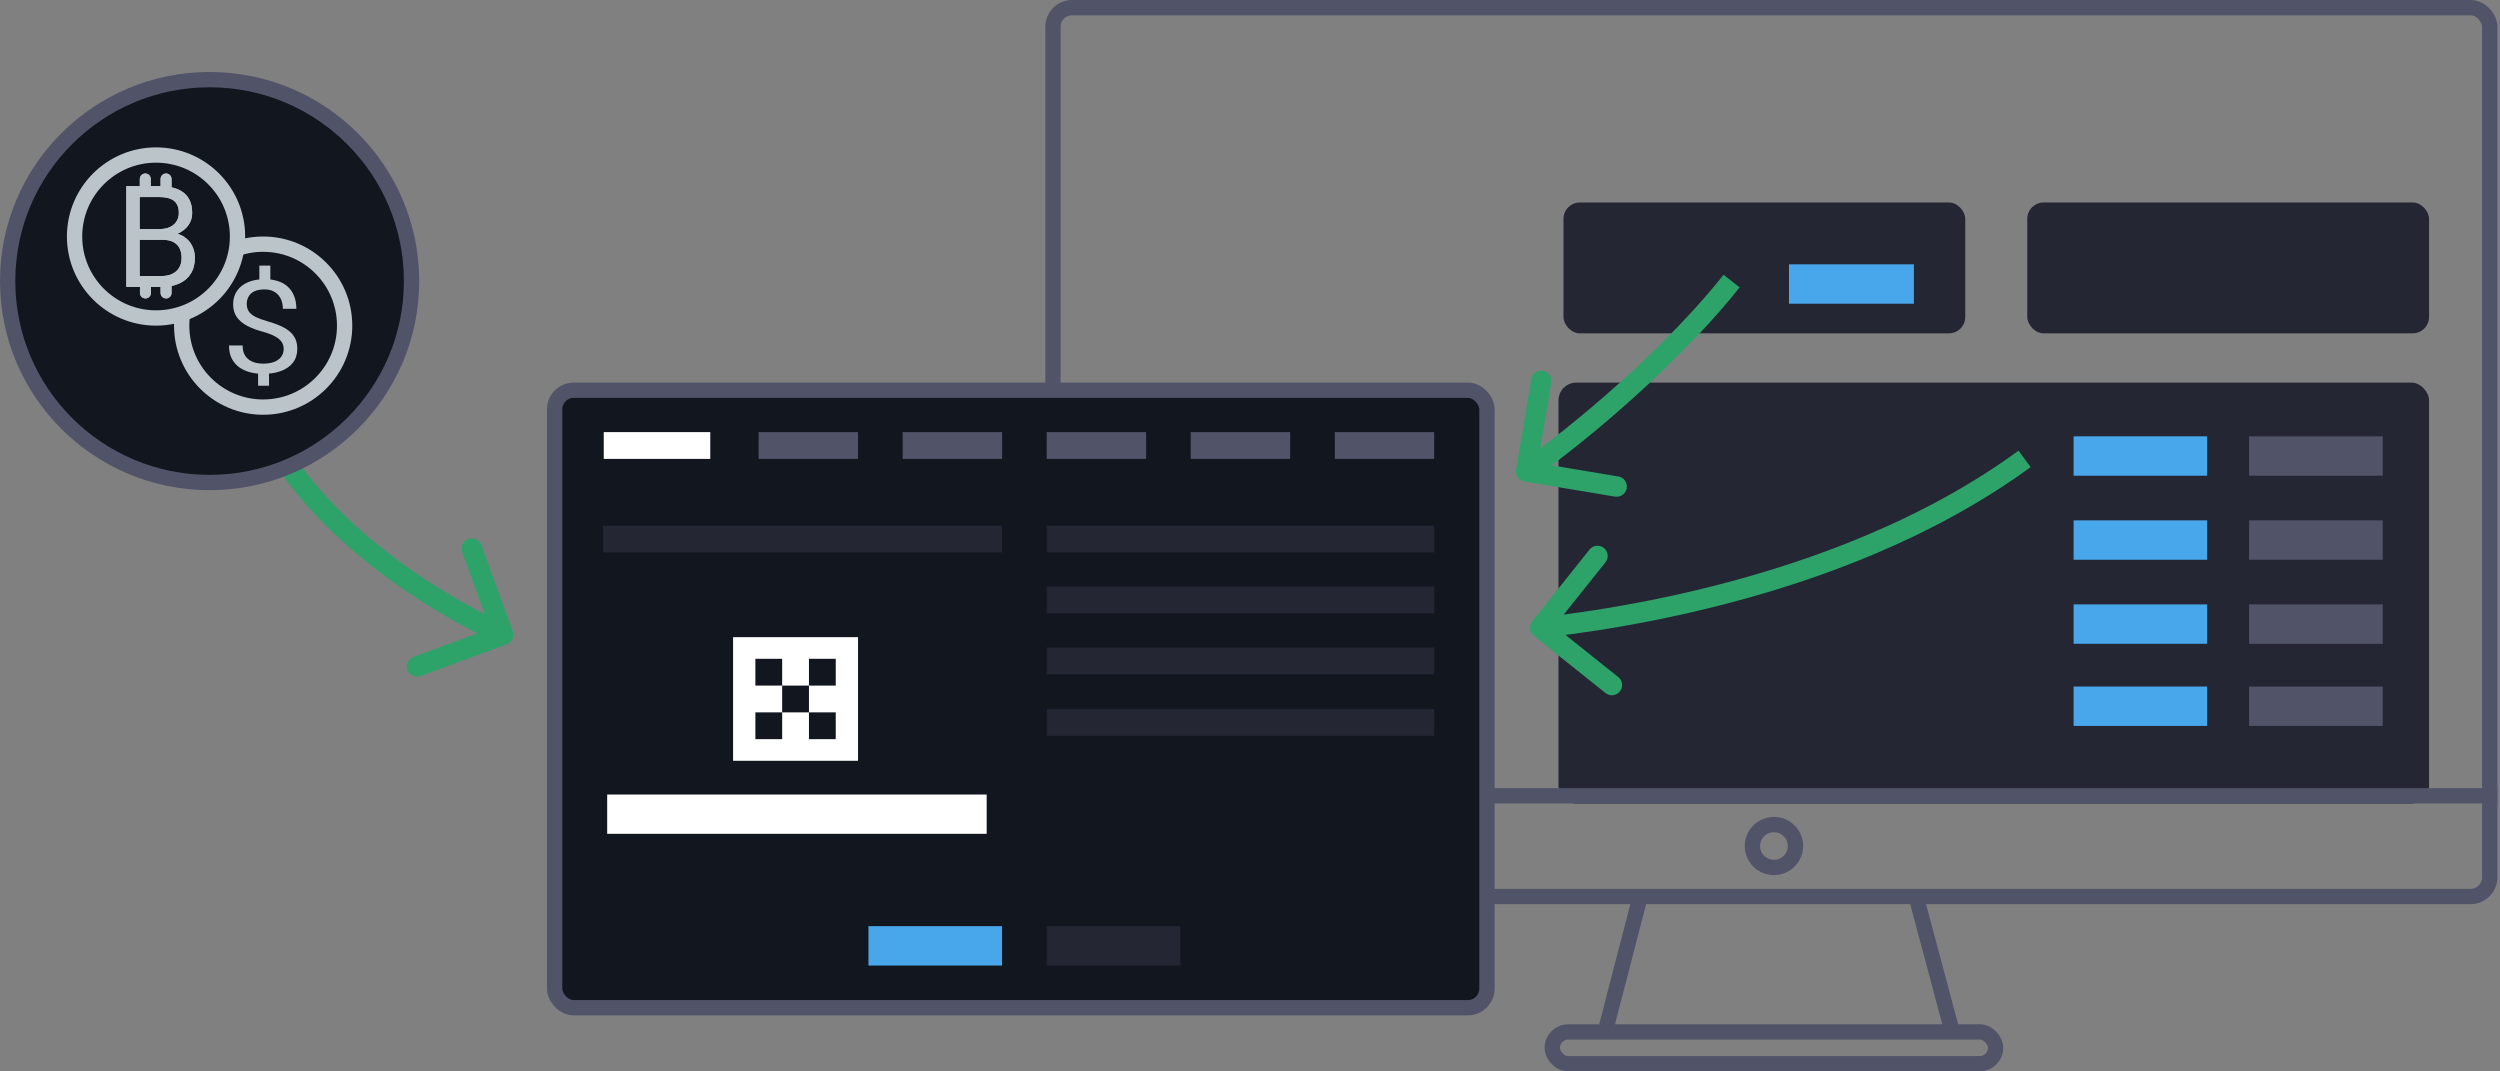 <svg width="490" height="210" viewBox="0 0 490 210" fill="none" xmlns="http://www.w3.org/2000/svg">
<rect x="0" y="0" width="490" height="210" fill="#808080" stroke="none"/>
<rect x="397.344" y="39.687" width="78.752" height="25.65" rx="3.215" fill="#242634"/>
<rect x="306.44" y="39.687" width="78.752" height="25.65" rx="3.215" fill="#242634"/>
<path d="M350.638 51.806H375.12V59.529H350.638V51.806Z" fill="#48A6EB"/>
<rect x="305.463" y="74.985" width="170.635" height="82.498" rx="3.5" fill="#242634"/>
<rect x="406.425" y="85.519" width="26.183" height="7.723" fill="#48A6EB"/>
<rect x="440.827" y="85.519" width="26.183" height="7.723" fill="#515368"/>
<rect x="406.425" y="101.989" width="26.183" height="7.723" fill="#48A6EB"/>
<rect x="440.827" y="101.989" width="26.183" height="7.723" fill="#515368"/>
<rect x="406.425" y="118.462" width="26.183" height="7.723" fill="#48A6EB"/>
<rect x="440.827" y="118.462" width="26.183" height="7.723" fill="#515368"/>
<rect x="406.425" y="134.561" width="26.183" height="7.723" fill="#48A6EB"/>
<rect x="440.827" y="134.561" width="26.183" height="7.723" fill="#515368"/>
<rect x="206.379" y="1.5" width="281.609" height="174.215" rx="3.75" stroke="#515368" stroke-width="3"/>
<line x1="205.893" y1="155.982" x2="489.486" y2="155.982" stroke="#515368" stroke-width="3"/>
<rect x="304.242" y="202.258" width="86.896" height="6.224" rx="3.112" stroke="#515368" stroke-width="3"/>
<line y1="-1.5" x2="25.409" y2="-1.5" transform="matrix(-0.251 0.968 -0.968 -0.25 319.816 176.163)" stroke="#515368" stroke-width="3"/>
<line y1="-1.5" x2="26.409" y2="-1.5" transform="matrix(0.258 0.966 -0.966 0.257 374.121 176.163)" stroke="#515368" stroke-width="3"/>
<path d="M351.907 165.818C351.907 168.135 350.023 170.02 347.691 170.02C345.359 170.02 343.475 168.135 343.475 165.818C343.475 163.5 345.359 161.616 347.691 161.616C350.023 161.616 351.907 163.5 351.907 165.818Z" stroke="#515368" stroke-width="3"/>
<path d="M300.626 124.61C299.764 123.921 299.623 122.663 300.313 121.799L311.546 107.718C312.235 106.853 313.493 106.711 314.356 107.4C315.219 108.089 315.359 109.348 314.67 110.212L304.685 122.728L317.179 132.704C318.042 133.393 318.182 134.652 317.493 135.516C316.803 136.38 315.545 136.522 314.683 135.833L300.626 124.61ZM397.994 91.56C368.349 113.239 329.023 121.991 302.096 125.034L301.653 121.057C328.318 118.044 366.823 109.402 395.637 88.331L397.994 91.56Z" fill="#2DA36A"/>
<path d="M298.788 94.378C297.699 94.196 296.964 93.165 297.147 92.076L300.126 74.314C300.309 73.224 301.34 72.487 302.429 72.669C303.518 72.85 304.252 73.881 304.07 74.971L301.421 90.759L317.195 93.389C318.284 93.571 319.018 94.601 318.836 95.691C318.653 96.781 317.622 97.518 316.533 97.336L298.788 94.378ZM340.96 56.327C331.7 68.089 315.414 83.221 300.279 94.032L297.959 90.776C312.851 80.138 328.841 65.26 337.82 53.853L340.96 56.327Z" fill="#2DA36A"/>
<path d="M100.516 123.72C100.896 124.758 100.363 125.907 99.326 126.289L82.43 132.502C81.393 132.884 80.245 132.352 79.865 131.315C79.485 130.278 80.018 129.128 81.055 128.747L96.074 123.223L90.574 108.201C90.194 107.164 90.727 106.014 91.764 105.633C92.801 105.251 93.949 105.783 94.329 106.82L100.516 123.72ZM52.447 79.847C56.701 90.134 64.666 99.084 73.539 106.367C82.399 113.639 92.045 119.153 99.48 122.595L97.797 126.227C90.117 122.671 80.169 116.988 71.001 109.462C61.846 101.948 53.349 92.498 48.752 81.381L52.447 79.847Z" fill="#2DA36A"/>
<mask id="path-22-inside-1_3946_20416" fill="white">
<rect x="337.616" y="40.295" width="50.525" height="31.056" rx="3.742"/>
</mask>
<rect x="337.616" y="40.295" width="50.525" height="31.056" rx="3.742" stroke="#2DA36A" stroke-width="10" mask="url(#path-22-inside-1_3946_20416)"/>
<mask id="path-23-inside-2_3946_20416" fill="white">
<rect x="394.255" y="73.936" width="50.525" height="31.056" rx="3.742"/>
</mask>
<rect x="394.255" y="73.936" width="50.525" height="31.056" rx="3.742" stroke="#2DA36A" stroke-width="10" mask="url(#path-23-inside-2_3946_20416)"/>
<rect x="108.709" y="76.485" width="182.735" height="121.029" rx="3.75" fill="#12161F" stroke="#515368" stroke-width="3"/>
<rect x="119.008" y="155.729" width="74.38" height="7.699" fill="white"/>
<rect x="170.217" y="181.525" width="26.183" height="7.723" fill="#48A6EB"/>
<rect x="205.154" y="181.525" width="26.183" height="7.723" fill="#242634"/>
<line x1="207.782" y1="87.319" x2="222.014" y2="87.319" stroke="#515368" stroke-width="5.25" stroke-linecap="square"/>
<line x1="236.011" y1="87.319" x2="250.244" y2="87.319" stroke="#515368" stroke-width="5.25" stroke-linecap="square"/>
<line x1="264.243" y1="87.319" x2="278.475" y2="87.319" stroke="#515368" stroke-width="5.25" stroke-linecap="square"/>
<line x1="120.961" y1="87.319" x2="136.587" y2="87.319" stroke="white" stroke-width="5.25" stroke-linecap="square"/>
<line x1="151.316" y1="87.319" x2="165.549" y2="87.319" stroke="#515368" stroke-width="5.25" stroke-linecap="square"/>
<line x1="179.55" y1="87.319" x2="193.782" y2="87.319" stroke="#515368" stroke-width="5.25" stroke-linecap="square"/>
<mask id="path-34-inside-3_3946_20416" fill="white">
<rect x="107.459" y="113.4" width="97.693" height="62.05" rx="3.742"/>
</mask>
<rect x="107.459" y="113.4" width="97.693" height="62.05" rx="3.742" stroke="#2DA36A" stroke-width="10" mask="url(#path-34-inside-3_3946_20416)"/>
<line x1="207.779" y1="105.655" x2="278.474" y2="105.655" stroke="#242634" stroke-width="5.25" stroke-linecap="square"/>
<line x1="120.818" y1="105.655" x2="193.776" y2="105.655" stroke="#242634" stroke-width="5.25" stroke-linecap="square"/>
<line x1="207.779" y1="117.583" x2="278.474" y2="117.583" stroke="#242634" stroke-width="5.25" stroke-linecap="square"/>
<line x1="207.779" y1="129.537" x2="278.474" y2="129.537" stroke="#242634" stroke-width="5.25" stroke-linecap="square"/>
<line x1="207.779" y1="141.596" x2="278.474" y2="141.596" stroke="#242634" stroke-width="5.25" stroke-linecap="square"/>
<rect x="143.685" y="124.883" width="24.49" height="24.23" fill="white"/>
<rect x="148.055" y="129.125" width="5.25" height="5.25" fill="#12161F"/>
<rect x="158.555" y="129.125" width="5.25" height="5.25" fill="#12161F"/>
<rect x="158.555" y="139.624" width="5.25" height="5.25" fill="#12161F"/>
<rect x="148.055" y="139.624" width="5.25" height="5.25" fill="#12161F"/>
<rect x="153.305" y="134.375" width="5.25" height="5.25" fill="#12161F"/>
<path d="M80.663 55.091C80.663 76.893 62.945 94.573 41.081 94.573C19.218 94.573 1.5 76.893 1.5 55.091C1.5 33.289 19.218 15.608 41.081 15.608C62.945 15.608 80.663 33.289 80.663 55.091Z" fill="#12161F" stroke="#515368" stroke-width="3"/>
<circle cx="51.578" cy="63.825" r="15.969" fill="#12161F" stroke="#BBC4C9" stroke-width="3"/>
<path d="M52.986 52.054V55.834H50.832V52.054H52.986ZM52.727 72.29V75.599H50.588V72.29H52.727ZM55.6 68.374C55.6 67.879 55.47 67.433 55.212 67.036C54.953 66.639 54.527 66.276 53.934 65.945C53.34 65.615 52.545 65.309 51.55 65.028C50.343 64.706 49.3 64.314 48.419 63.851C47.548 63.389 46.873 62.814 46.394 62.129C45.925 61.443 45.691 60.613 45.691 59.638C45.691 58.622 45.944 57.746 46.452 57.011C46.959 56.276 47.677 55.71 48.606 55.313C49.535 54.917 50.626 54.718 51.88 54.718C52.857 54.718 53.728 54.846 54.494 55.103C55.26 55.35 55.906 55.722 56.432 56.218C56.969 56.714 57.376 57.321 57.653 58.039C57.94 58.758 58.084 59.588 58.084 60.53H55.442C55.442 59.977 55.365 59.469 55.212 59.006C55.059 58.543 54.829 58.143 54.523 57.804C54.216 57.457 53.843 57.193 53.402 57.011C52.962 56.821 52.455 56.726 51.88 56.726C51.076 56.726 50.41 56.846 49.884 57.085C49.367 57.325 48.984 57.664 48.735 58.101C48.486 58.531 48.362 59.031 48.362 59.601C48.362 60.13 48.486 60.592 48.735 60.989C48.984 61.385 49.405 61.745 49.999 62.067C50.602 62.381 51.43 62.691 52.483 62.996C53.718 63.335 54.767 63.736 55.628 64.198C56.49 64.653 57.146 65.214 57.596 65.883C58.046 66.544 58.271 67.366 58.271 68.35C58.271 69.415 57.993 70.316 57.438 71.051C56.883 71.778 56.102 72.331 55.097 72.711C54.092 73.091 52.914 73.281 51.564 73.281C50.75 73.281 49.946 73.186 49.152 72.996C48.357 72.806 47.639 72.497 46.997 72.067C46.356 71.629 45.844 71.055 45.461 70.344C45.078 69.626 44.886 68.746 44.886 67.705H47.557C47.557 68.407 47.672 68.99 47.902 69.452C48.142 69.907 48.458 70.27 48.85 70.543C49.242 70.807 49.673 70.997 50.142 71.113C50.621 71.22 51.095 71.274 51.564 71.274C52.426 71.274 53.154 71.158 53.747 70.927C54.35 70.687 54.81 70.349 55.126 69.911C55.442 69.473 55.6 68.961 55.6 68.374Z" fill="#BBC4C9"/>
<circle cx="30.584" cy="46.356" r="15.969" fill="#12161F" stroke="#BBC4C9" stroke-width="3"/>
<path fill-rule="evenodd" clip-rule="evenodd" d="M33.622 35.082C33.622 34.488 33.141 34.007 32.548 34.007C31.954 34.007 31.473 34.488 31.473 35.082V36.487C31.391 36.486 31.309 36.485 31.226 36.485H29.552V35.082C29.552 34.489 29.071 34.008 28.478 34.008C27.884 34.008 27.403 34.489 27.403 35.082V36.485H24.757V56.231H25.76H27.374H27.433V57.422C27.433 58.015 27.914 58.496 28.507 58.496C29.101 58.496 29.582 58.015 29.582 57.422V56.231H31.473V57.42C31.473 58.013 31.954 58.494 32.548 58.494C33.141 58.494 33.622 58.013 33.622 57.42V56.049C34.159 55.941 34.657 55.784 35.118 55.58C36.094 55.137 36.849 54.495 37.382 53.654C37.925 52.804 38.196 51.764 38.196 50.535C38.196 49.685 38.02 48.907 37.667 48.202C37.324 47.497 36.822 46.919 36.162 46.467C35.753 46.181 35.288 45.968 34.767 45.828C34.954 45.746 35.134 45.656 35.307 45.558C36.049 45.142 36.627 44.608 37.043 43.958C37.459 43.298 37.667 42.561 37.667 41.747C37.667 40.825 37.523 40.034 37.233 39.374C36.944 38.714 36.519 38.171 35.958 37.746C35.407 37.312 34.733 36.996 33.938 36.797C33.834 36.77 33.728 36.745 33.62 36.721C33.622 36.701 33.622 36.681 33.622 36.66V35.082ZM28.066 46.995H27.374V54.102H31.673C32.505 54.102 33.21 53.957 33.789 53.667C34.376 53.378 34.824 52.971 35.131 52.447C35.439 51.914 35.592 51.285 35.592 50.562C35.592 49.83 35.461 49.197 35.199 48.663C34.937 48.13 34.526 47.719 33.965 47.429C33.404 47.14 32.681 46.995 31.795 46.995H28.066ZM27.374 38.628V44.893H28.093H31.307C32.057 44.893 32.713 44.767 33.273 44.514C33.834 44.261 34.268 43.899 34.575 43.429C34.892 42.95 35.05 42.38 35.05 41.72C35.05 40.997 34.91 40.409 34.629 39.957C34.358 39.496 33.938 39.161 33.368 38.953C32.808 38.736 32.093 38.628 31.226 38.628H27.374Z" fill="#BBC4C9"/>
<path fill-rule="evenodd" clip-rule="evenodd" d="M33.622 35.082C33.622 34.488 33.141 34.007 32.548 34.007C31.954 34.007 31.473 34.488 31.473 35.082V36.487C31.391 36.486 31.309 36.485 31.226 36.485H29.552V35.082C29.552 34.489 29.071 34.008 28.478 34.008C27.884 34.008 27.403 34.489 27.403 35.082V36.485H24.757V56.231H25.76H27.374H27.433V57.422C27.433 58.015 27.914 58.496 28.507 58.496C29.101 58.496 29.582 58.015 29.582 57.422V56.231H31.473V57.42C31.473 58.013 31.954 58.494 32.548 58.494C33.141 58.494 33.622 58.013 33.622 57.42V56.049C34.159 55.941 34.657 55.784 35.118 55.58C36.094 55.137 36.849 54.495 37.382 53.654C37.925 52.804 38.196 51.764 38.196 50.535C38.196 49.685 38.02 48.907 37.667 48.202C37.324 47.497 36.822 46.919 36.162 46.467C35.753 46.181 35.288 45.968 34.767 45.828C34.954 45.746 35.134 45.656 35.307 45.558C36.049 45.142 36.627 44.608 37.043 43.958C37.459 43.298 37.667 42.561 37.667 41.747C37.667 40.825 37.523 40.034 37.233 39.374C36.944 38.714 36.519 38.171 35.958 37.746C35.407 37.312 34.733 36.996 33.938 36.797C33.834 36.77 33.728 36.745 33.62 36.721C33.622 36.701 33.622 36.681 33.622 36.66V35.082ZM28.066 46.995H27.374V54.102H31.673C32.505 54.102 33.21 53.957 33.789 53.667C34.376 53.378 34.824 52.971 35.131 52.447C35.439 51.914 35.592 51.285 35.592 50.562C35.592 49.83 35.461 49.197 35.199 48.663C34.937 48.13 34.526 47.719 33.965 47.429C33.404 47.14 32.681 46.995 31.795 46.995H28.066ZM27.374 38.628V44.893H28.093H31.307C32.057 44.893 32.713 44.767 33.273 44.514C33.834 44.261 34.268 43.899 34.575 43.429C34.892 42.95 35.05 42.38 35.05 41.72C35.05 40.997 34.91 40.409 34.629 39.957C34.358 39.496 33.938 39.161 33.368 38.953C32.808 38.736 32.093 38.628 31.226 38.628H27.374Z" fill="#BBC4C9"/>
</svg>
